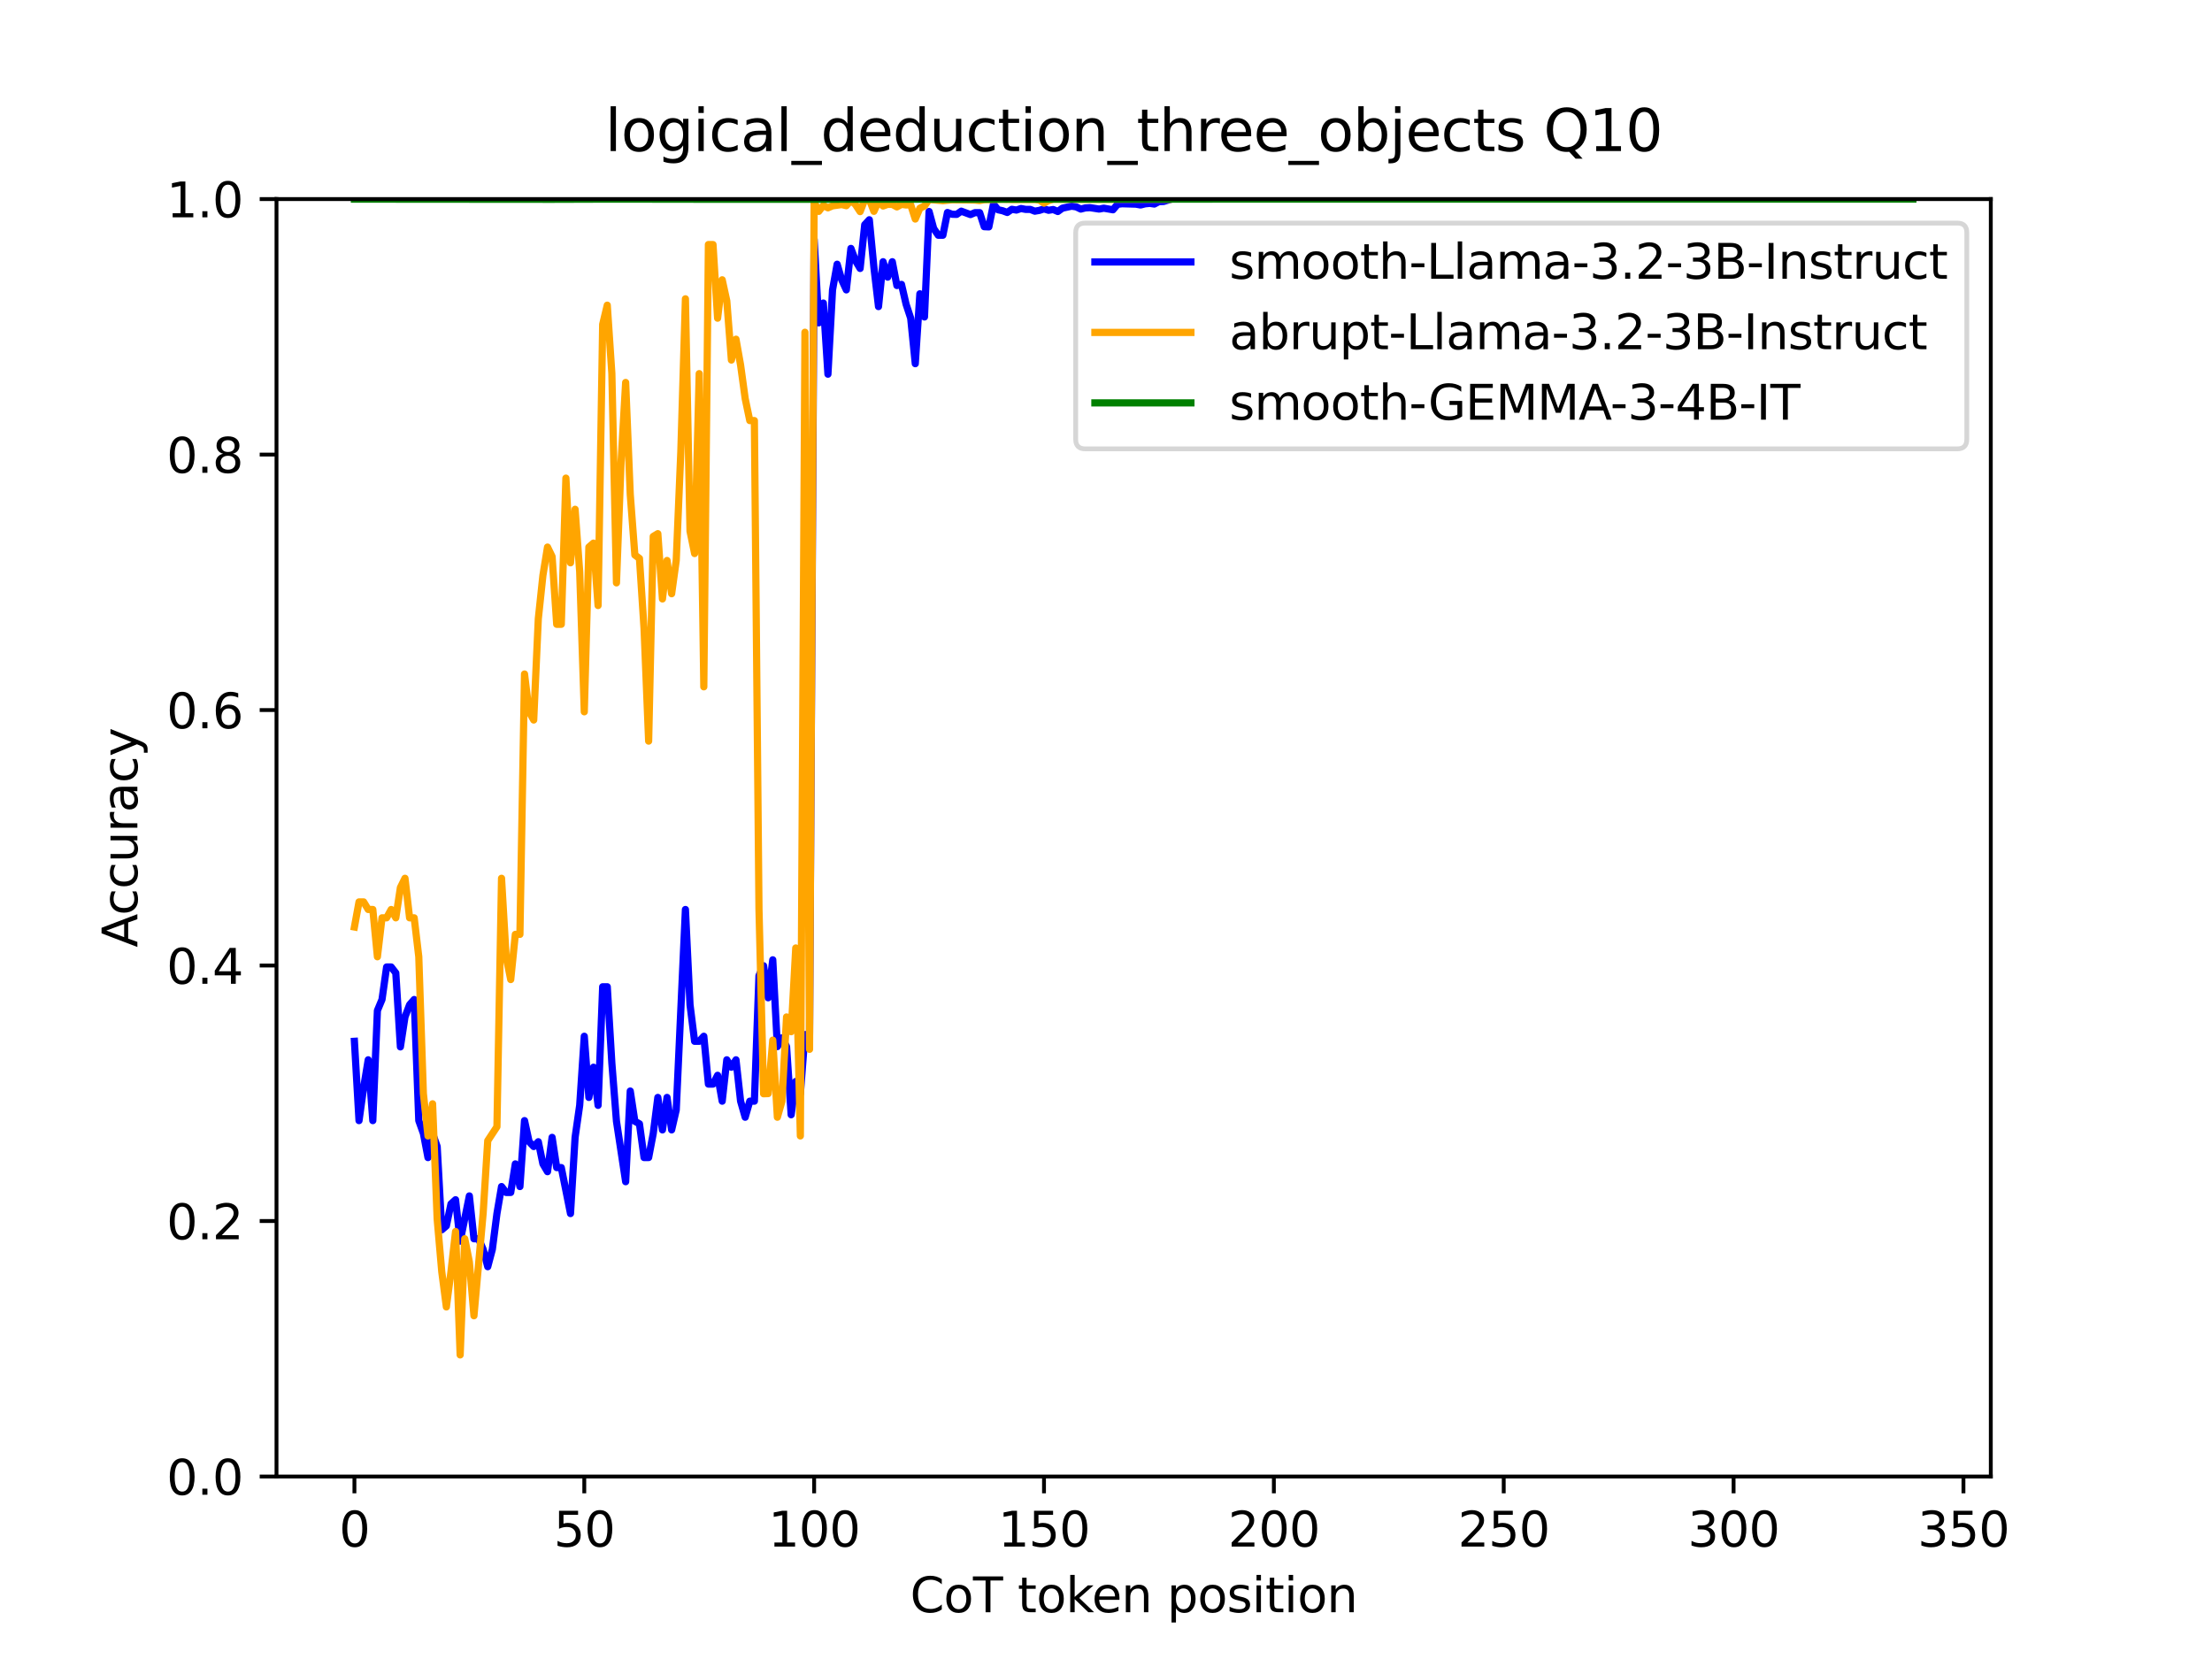 <?xml version="1.0" encoding="utf-8" standalone="no"?>
<!DOCTYPE svg PUBLIC "-//W3C//DTD SVG 1.1//EN"
  "http://www.w3.org/Graphics/SVG/1.1/DTD/svg11.dtd">
<svg xmlns:xlink="http://www.w3.org/1999/xlink" width="460.8pt" height="345.6pt" viewBox="0 0 460.8 345.6" xmlns="http://www.w3.org/2000/svg" version="1.1">
 <defs>
  <style type="text/css">*{stroke-linejoin: round; stroke-linecap: butt}</style>
 </defs>
 <g id="figure_1">
  <g id="patch_1">
   <path d="M 0 345.6 
L 460.8 345.6 
L 460.8 0 
L 0 0 
z
" style="fill: #ffffff"/>
  </g>
  <g id="axes_1">
   <g id="patch_2">
    <path d="M 57.6 307.584 
L 414.72 307.584 
L 414.72 41.472 
L 57.6 41.472 
z
" style="fill: #ffffff"/>
   </g>
   <g id="matplotlib.axis_1">
    <g id="xtick_1">
     <g id="line2d_1">
      <defs>
       <path id="m8e326334bc" d="M 0 0 
L 0 3.5 
" style="stroke: #000000; stroke-width: 0.8"/>
      </defs>
      <g>
       <use xlink:href="#m8e326334bc" x="73.833" y="307.584" style="stroke: #000000; stroke-width: 0.8"/>
      </g>
     </g>
     <g id="text_1">
      <!-- 0 -->
      <g transform="translate(70.651 322.182) scale(0.1 -0.1)">
       <defs>
        <path id="DejaVuSans-30" d="M 2034 4250 
Q 1547 4250 1301 3770 
Q 1056 3291 1056 2328 
Q 1056 1369 1301 889 
Q 1547 409 2034 409 
Q 2525 409 2770 889 
Q 3016 1369 3016 2328 
Q 3016 3291 2770 3770 
Q 2525 4250 2034 4250 
z
M 2034 4750 
Q 2819 4750 3233 4129 
Q 3647 3509 3647 2328 
Q 3647 1150 3233 529 
Q 2819 -91 2034 -91 
Q 1250 -91 836 529 
Q 422 1150 422 2328 
Q 422 3509 836 4129 
Q 1250 4750 2034 4750 
z
" transform="scale(0.016)"/>
       </defs>
       <use xlink:href="#DejaVuSans-30"/>
      </g>
     </g>
    </g>
    <g id="xtick_2">
     <g id="line2d_2">
      <g>
       <use xlink:href="#m8e326334bc" x="121.717" y="307.584" style="stroke: #000000; stroke-width: 0.8"/>
      </g>
     </g>
     <g id="text_2">
      <!-- 50 -->
      <g transform="translate(115.354 322.182) scale(0.1 -0.1)">
       <defs>
        <path id="DejaVuSans-35" d="M 691 4666 
L 3169 4666 
L 3169 4134 
L 1269 4134 
L 1269 2991 
Q 1406 3038 1543 3061 
Q 1681 3084 1819 3084 
Q 2600 3084 3056 2656 
Q 3513 2228 3513 1497 
Q 3513 744 3044 326 
Q 2575 -91 1722 -91 
Q 1428 -91 1123 -41 
Q 819 9 494 109 
L 494 744 
Q 775 591 1075 516 
Q 1375 441 1709 441 
Q 2250 441 2565 725 
Q 2881 1009 2881 1497 
Q 2881 1984 2565 2268 
Q 2250 2553 1709 2553 
Q 1456 2553 1204 2497 
Q 953 2441 691 2322 
L 691 4666 
z
" transform="scale(0.016)"/>
       </defs>
       <use xlink:href="#DejaVuSans-35"/>
       <use xlink:href="#DejaVuSans-30" transform="translate(63.623 0)"/>
      </g>
     </g>
    </g>
    <g id="xtick_3">
     <g id="line2d_3">
      <g>
       <use xlink:href="#m8e326334bc" x="169.601" y="307.584" style="stroke: #000000; stroke-width: 0.8"/>
      </g>
     </g>
     <g id="text_3">
      <!-- 100 -->
      <g transform="translate(160.057 322.182) scale(0.1 -0.1)">
       <defs>
        <path id="DejaVuSans-31" d="M 794 531 
L 1825 531 
L 1825 4091 
L 703 3866 
L 703 4441 
L 1819 4666 
L 2450 4666 
L 2450 531 
L 3481 531 
L 3481 0 
L 794 0 
L 794 531 
z
" transform="scale(0.016)"/>
       </defs>
       <use xlink:href="#DejaVuSans-31"/>
       <use xlink:href="#DejaVuSans-30" transform="translate(63.623 0)"/>
       <use xlink:href="#DejaVuSans-30" transform="translate(127.246 0)"/>
      </g>
     </g>
    </g>
    <g id="xtick_4">
     <g id="line2d_4">
      <g>
       <use xlink:href="#m8e326334bc" x="217.485" y="307.584" style="stroke: #000000; stroke-width: 0.8"/>
      </g>
     </g>
     <g id="text_4">
      <!-- 150 -->
      <g transform="translate(207.941 322.182) scale(0.1 -0.1)">
       <use xlink:href="#DejaVuSans-31"/>
       <use xlink:href="#DejaVuSans-35" transform="translate(63.623 0)"/>
       <use xlink:href="#DejaVuSans-30" transform="translate(127.246 0)"/>
      </g>
     </g>
    </g>
    <g id="xtick_5">
     <g id="line2d_5">
      <g>
       <use xlink:href="#m8e326334bc" x="265.369" y="307.584" style="stroke: #000000; stroke-width: 0.8"/>
      </g>
     </g>
     <g id="text_5">
      <!-- 200 -->
      <g transform="translate(255.826 322.182) scale(0.1 -0.1)">
       <defs>
        <path id="DejaVuSans-32" d="M 1228 531 
L 3431 531 
L 3431 0 
L 469 0 
L 469 531 
Q 828 903 1448 1529 
Q 2069 2156 2228 2338 
Q 2531 2678 2651 2914 
Q 2772 3150 2772 3378 
Q 2772 3750 2511 3984 
Q 2250 4219 1831 4219 
Q 1534 4219 1204 4116 
Q 875 4013 500 3803 
L 500 4441 
Q 881 4594 1212 4672 
Q 1544 4750 1819 4750 
Q 2544 4750 2975 4387 
Q 3406 4025 3406 3419 
Q 3406 3131 3298 2873 
Q 3191 2616 2906 2266 
Q 2828 2175 2409 1742 
Q 1991 1309 1228 531 
z
" transform="scale(0.016)"/>
       </defs>
       <use xlink:href="#DejaVuSans-32"/>
       <use xlink:href="#DejaVuSans-30" transform="translate(63.623 0)"/>
       <use xlink:href="#DejaVuSans-30" transform="translate(127.246 0)"/>
      </g>
     </g>
    </g>
    <g id="xtick_6">
     <g id="line2d_6">
      <g>
       <use xlink:href="#m8e326334bc" x="313.253" y="307.584" style="stroke: #000000; stroke-width: 0.8"/>
      </g>
     </g>
     <g id="text_6">
      <!-- 250 -->
      <g transform="translate(303.71 322.182) scale(0.1 -0.1)">
       <use xlink:href="#DejaVuSans-32"/>
       <use xlink:href="#DejaVuSans-35" transform="translate(63.623 0)"/>
       <use xlink:href="#DejaVuSans-30" transform="translate(127.246 0)"/>
      </g>
     </g>
    </g>
    <g id="xtick_7">
     <g id="line2d_7">
      <g>
       <use xlink:href="#m8e326334bc" x="361.138" y="307.584" style="stroke: #000000; stroke-width: 0.8"/>
      </g>
     </g>
     <g id="text_7">
      <!-- 300 -->
      <g transform="translate(351.594 322.182) scale(0.1 -0.1)">
       <defs>
        <path id="DejaVuSans-33" d="M 2597 2516 
Q 3050 2419 3304 2112 
Q 3559 1806 3559 1356 
Q 3559 666 3084 287 
Q 2609 -91 1734 -91 
Q 1441 -91 1130 -33 
Q 819 25 488 141 
L 488 750 
Q 750 597 1062 519 
Q 1375 441 1716 441 
Q 2309 441 2620 675 
Q 2931 909 2931 1356 
Q 2931 1769 2642 2001 
Q 2353 2234 1838 2234 
L 1294 2234 
L 1294 2753 
L 1863 2753 
Q 2328 2753 2575 2939 
Q 2822 3125 2822 3475 
Q 2822 3834 2567 4026 
Q 2313 4219 1838 4219 
Q 1578 4219 1281 4162 
Q 984 4106 628 3988 
L 628 4550 
Q 988 4650 1302 4700 
Q 1616 4750 1894 4750 
Q 2613 4750 3031 4423 
Q 3450 4097 3450 3541 
Q 3450 3153 3228 2886 
Q 3006 2619 2597 2516 
z
" transform="scale(0.016)"/>
       </defs>
       <use xlink:href="#DejaVuSans-33"/>
       <use xlink:href="#DejaVuSans-30" transform="translate(63.623 0)"/>
       <use xlink:href="#DejaVuSans-30" transform="translate(127.246 0)"/>
      </g>
     </g>
    </g>
    <g id="xtick_8">
     <g id="line2d_8">
      <g>
       <use xlink:href="#m8e326334bc" x="409.022" y="307.584" style="stroke: #000000; stroke-width: 0.8"/>
      </g>
     </g>
     <g id="text_8">
      <!-- 350 -->
      <g transform="translate(399.478 322.182) scale(0.1 -0.1)">
       <use xlink:href="#DejaVuSans-33"/>
       <use xlink:href="#DejaVuSans-35" transform="translate(63.623 0)"/>
       <use xlink:href="#DejaVuSans-30" transform="translate(127.246 0)"/>
      </g>
     </g>
    </g>
    <g id="text_9">
     <!-- CoT token position -->
     <g transform="translate(189.594 335.861) scale(0.1 -0.1)">
      <defs>
       <path id="DejaVuSans-43" d="M 4122 4306 
L 4122 3641 
Q 3803 3938 3442 4084 
Q 3081 4231 2675 4231 
Q 1875 4231 1450 3742 
Q 1025 3253 1025 2328 
Q 1025 1406 1450 917 
Q 1875 428 2675 428 
Q 3081 428 3442 575 
Q 3803 722 4122 1019 
L 4122 359 
Q 3791 134 3420 21 
Q 3050 -91 2638 -91 
Q 1578 -91 968 557 
Q 359 1206 359 2328 
Q 359 3453 968 4101 
Q 1578 4750 2638 4750 
Q 3056 4750 3426 4639 
Q 3797 4528 4122 4306 
z
" transform="scale(0.016)"/>
       <path id="DejaVuSans-6f" d="M 1959 3097 
Q 1497 3097 1228 2736 
Q 959 2375 959 1747 
Q 959 1119 1226 758 
Q 1494 397 1959 397 
Q 2419 397 2687 759 
Q 2956 1122 2956 1747 
Q 2956 2369 2687 2733 
Q 2419 3097 1959 3097 
z
M 1959 3584 
Q 2709 3584 3137 3096 
Q 3566 2609 3566 1747 
Q 3566 888 3137 398 
Q 2709 -91 1959 -91 
Q 1206 -91 779 398 
Q 353 888 353 1747 
Q 353 2609 779 3096 
Q 1206 3584 1959 3584 
z
" transform="scale(0.016)"/>
       <path id="DejaVuSans-54" d="M -19 4666 
L 3928 4666 
L 3928 4134 
L 2272 4134 
L 2272 0 
L 1638 0 
L 1638 4134 
L -19 4134 
L -19 4666 
z
" transform="scale(0.016)"/>
       <path id="DejaVuSans-20" transform="scale(0.016)"/>
       <path id="DejaVuSans-74" d="M 1172 4494 
L 1172 3500 
L 2356 3500 
L 2356 3053 
L 1172 3053 
L 1172 1153 
Q 1172 725 1289 603 
Q 1406 481 1766 481 
L 2356 481 
L 2356 0 
L 1766 0 
Q 1100 0 847 248 
Q 594 497 594 1153 
L 594 3053 
L 172 3053 
L 172 3500 
L 594 3500 
L 594 4494 
L 1172 4494 
z
" transform="scale(0.016)"/>
       <path id="DejaVuSans-6b" d="M 581 4863 
L 1159 4863 
L 1159 1991 
L 2875 3500 
L 3609 3500 
L 1753 1863 
L 3688 0 
L 2938 0 
L 1159 1709 
L 1159 0 
L 581 0 
L 581 4863 
z
" transform="scale(0.016)"/>
       <path id="DejaVuSans-65" d="M 3597 1894 
L 3597 1613 
L 953 1613 
Q 991 1019 1311 708 
Q 1631 397 2203 397 
Q 2534 397 2845 478 
Q 3156 559 3463 722 
L 3463 178 
Q 3153 47 2828 -22 
Q 2503 -91 2169 -91 
Q 1331 -91 842 396 
Q 353 884 353 1716 
Q 353 2575 817 3079 
Q 1281 3584 2069 3584 
Q 2775 3584 3186 3129 
Q 3597 2675 3597 1894 
z
M 3022 2063 
Q 3016 2534 2758 2815 
Q 2500 3097 2075 3097 
Q 1594 3097 1305 2825 
Q 1016 2553 972 2059 
L 3022 2063 
z
" transform="scale(0.016)"/>
       <path id="DejaVuSans-6e" d="M 3513 2113 
L 3513 0 
L 2938 0 
L 2938 2094 
Q 2938 2591 2744 2837 
Q 2550 3084 2163 3084 
Q 1697 3084 1428 2787 
Q 1159 2491 1159 1978 
L 1159 0 
L 581 0 
L 581 3500 
L 1159 3500 
L 1159 2956 
Q 1366 3272 1645 3428 
Q 1925 3584 2291 3584 
Q 2894 3584 3203 3211 
Q 3513 2838 3513 2113 
z
" transform="scale(0.016)"/>
       <path id="DejaVuSans-70" d="M 1159 525 
L 1159 -1331 
L 581 -1331 
L 581 3500 
L 1159 3500 
L 1159 2969 
Q 1341 3281 1617 3432 
Q 1894 3584 2278 3584 
Q 2916 3584 3314 3078 
Q 3713 2572 3713 1747 
Q 3713 922 3314 415 
Q 2916 -91 2278 -91 
Q 1894 -91 1617 61 
Q 1341 213 1159 525 
z
M 3116 1747 
Q 3116 2381 2855 2742 
Q 2594 3103 2138 3103 
Q 1681 3103 1420 2742 
Q 1159 2381 1159 1747 
Q 1159 1113 1420 752 
Q 1681 391 2138 391 
Q 2594 391 2855 752 
Q 3116 1113 3116 1747 
z
" transform="scale(0.016)"/>
       <path id="DejaVuSans-73" d="M 2834 3397 
L 2834 2853 
Q 2591 2978 2328 3040 
Q 2066 3103 1784 3103 
Q 1356 3103 1142 2972 
Q 928 2841 928 2578 
Q 928 2378 1081 2264 
Q 1234 2150 1697 2047 
L 1894 2003 
Q 2506 1872 2764 1633 
Q 3022 1394 3022 966 
Q 3022 478 2636 193 
Q 2250 -91 1575 -91 
Q 1294 -91 989 -36 
Q 684 19 347 128 
L 347 722 
Q 666 556 975 473 
Q 1284 391 1588 391 
Q 1994 391 2212 530 
Q 2431 669 2431 922 
Q 2431 1156 2273 1281 
Q 2116 1406 1581 1522 
L 1381 1569 
Q 847 1681 609 1914 
Q 372 2147 372 2553 
Q 372 3047 722 3315 
Q 1072 3584 1716 3584 
Q 2034 3584 2315 3537 
Q 2597 3491 2834 3397 
z
" transform="scale(0.016)"/>
       <path id="DejaVuSans-69" d="M 603 3500 
L 1178 3500 
L 1178 0 
L 603 0 
L 603 3500 
z
M 603 4863 
L 1178 4863 
L 1178 4134 
L 603 4134 
L 603 4863 
z
" transform="scale(0.016)"/>
      </defs>
      <use xlink:href="#DejaVuSans-43"/>
      <use xlink:href="#DejaVuSans-6f" transform="translate(69.824 0)"/>
      <use xlink:href="#DejaVuSans-54" transform="translate(131.006 0)"/>
      <use xlink:href="#DejaVuSans-20" transform="translate(192.09 0)"/>
      <use xlink:href="#DejaVuSans-74" transform="translate(223.877 0)"/>
      <use xlink:href="#DejaVuSans-6f" transform="translate(263.086 0)"/>
      <use xlink:href="#DejaVuSans-6b" transform="translate(324.268 0)"/>
      <use xlink:href="#DejaVuSans-65" transform="translate(378.553 0)"/>
      <use xlink:href="#DejaVuSans-6e" transform="translate(440.076 0)"/>
      <use xlink:href="#DejaVuSans-20" transform="translate(503.455 0)"/>
      <use xlink:href="#DejaVuSans-70" transform="translate(535.242 0)"/>
      <use xlink:href="#DejaVuSans-6f" transform="translate(598.719 0)"/>
      <use xlink:href="#DejaVuSans-73" transform="translate(659.9 0)"/>
      <use xlink:href="#DejaVuSans-69" transform="translate(712 0)"/>
      <use xlink:href="#DejaVuSans-74" transform="translate(739.783 0)"/>
      <use xlink:href="#DejaVuSans-69" transform="translate(778.992 0)"/>
      <use xlink:href="#DejaVuSans-6f" transform="translate(806.775 0)"/>
      <use xlink:href="#DejaVuSans-6e" transform="translate(867.957 0)"/>
     </g>
    </g>
   </g>
   <g id="matplotlib.axis_2">
    <g id="ytick_1">
     <g id="line2d_9">
      <defs>
       <path id="m812a8f374b" d="M 0 0 
L -3.5 0 
" style="stroke: #000000; stroke-width: 0.8"/>
      </defs>
      <g>
       <use xlink:href="#m812a8f374b" x="57.6" y="307.584" style="stroke: #000000; stroke-width: 0.8"/>
      </g>
     </g>
     <g id="text_10">
      <!-- 0.0 -->
      <g transform="translate(34.697 311.383) scale(0.1 -0.1)">
       <defs>
        <path id="DejaVuSans-2e" d="M 684 794 
L 1344 794 
L 1344 0 
L 684 0 
L 684 794 
z
" transform="scale(0.016)"/>
       </defs>
       <use xlink:href="#DejaVuSans-30"/>
       <use xlink:href="#DejaVuSans-2e" transform="translate(63.623 0)"/>
       <use xlink:href="#DejaVuSans-30" transform="translate(95.41 0)"/>
      </g>
     </g>
    </g>
    <g id="ytick_2">
     <g id="line2d_10">
      <g>
       <use xlink:href="#m812a8f374b" x="57.6" y="254.362" style="stroke: #000000; stroke-width: 0.8"/>
      </g>
     </g>
     <g id="text_11">
      <!-- 0.2 -->
      <g transform="translate(34.697 258.161) scale(0.1 -0.1)">
       <use xlink:href="#DejaVuSans-30"/>
       <use xlink:href="#DejaVuSans-2e" transform="translate(63.623 0)"/>
       <use xlink:href="#DejaVuSans-32" transform="translate(95.41 0)"/>
      </g>
     </g>
    </g>
    <g id="ytick_3">
     <g id="line2d_11">
      <g>
       <use xlink:href="#m812a8f374b" x="57.6" y="201.139" style="stroke: #000000; stroke-width: 0.8"/>
      </g>
     </g>
     <g id="text_12">
      <!-- 0.4 -->
      <g transform="translate(34.697 204.938) scale(0.1 -0.1)">
       <defs>
        <path id="DejaVuSans-34" d="M 2419 4116 
L 825 1625 
L 2419 1625 
L 2419 4116 
z
M 2253 4666 
L 3047 4666 
L 3047 1625 
L 3713 1625 
L 3713 1100 
L 3047 1100 
L 3047 0 
L 2419 0 
L 2419 1100 
L 313 1100 
L 313 1709 
L 2253 4666 
z
" transform="scale(0.016)"/>
       </defs>
       <use xlink:href="#DejaVuSans-30"/>
       <use xlink:href="#DejaVuSans-2e" transform="translate(63.623 0)"/>
       <use xlink:href="#DejaVuSans-34" transform="translate(95.41 0)"/>
      </g>
     </g>
    </g>
    <g id="ytick_4">
     <g id="line2d_12">
      <g>
       <use xlink:href="#m812a8f374b" x="57.6" y="147.917" style="stroke: #000000; stroke-width: 0.8"/>
      </g>
     </g>
     <g id="text_13">
      <!-- 0.6 -->
      <g transform="translate(34.697 151.716) scale(0.1 -0.1)">
       <defs>
        <path id="DejaVuSans-36" d="M 2113 2584 
Q 1688 2584 1439 2293 
Q 1191 2003 1191 1497 
Q 1191 994 1439 701 
Q 1688 409 2113 409 
Q 2538 409 2786 701 
Q 3034 994 3034 1497 
Q 3034 2003 2786 2293 
Q 2538 2584 2113 2584 
z
M 3366 4563 
L 3366 3988 
Q 3128 4100 2886 4159 
Q 2644 4219 2406 4219 
Q 1781 4219 1451 3797 
Q 1122 3375 1075 2522 
Q 1259 2794 1537 2939 
Q 1816 3084 2150 3084 
Q 2853 3084 3261 2657 
Q 3669 2231 3669 1497 
Q 3669 778 3244 343 
Q 2819 -91 2113 -91 
Q 1303 -91 875 529 
Q 447 1150 447 2328 
Q 447 3434 972 4092 
Q 1497 4750 2381 4750 
Q 2619 4750 2861 4703 
Q 3103 4656 3366 4563 
z
" transform="scale(0.016)"/>
       </defs>
       <use xlink:href="#DejaVuSans-30"/>
       <use xlink:href="#DejaVuSans-2e" transform="translate(63.623 0)"/>
       <use xlink:href="#DejaVuSans-36" transform="translate(95.41 0)"/>
      </g>
     </g>
    </g>
    <g id="ytick_5">
     <g id="line2d_13">
      <g>
       <use xlink:href="#m812a8f374b" x="57.6" y="94.694" style="stroke: #000000; stroke-width: 0.8"/>
      </g>
     </g>
     <g id="text_14">
      <!-- 0.8 -->
      <g transform="translate(34.697 98.494) scale(0.1 -0.1)">
       <defs>
        <path id="DejaVuSans-38" d="M 2034 2216 
Q 1584 2216 1326 1975 
Q 1069 1734 1069 1313 
Q 1069 891 1326 650 
Q 1584 409 2034 409 
Q 2484 409 2743 651 
Q 3003 894 3003 1313 
Q 3003 1734 2745 1975 
Q 2488 2216 2034 2216 
z
M 1403 2484 
Q 997 2584 770 2862 
Q 544 3141 544 3541 
Q 544 4100 942 4425 
Q 1341 4750 2034 4750 
Q 2731 4750 3128 4425 
Q 3525 4100 3525 3541 
Q 3525 3141 3298 2862 
Q 3072 2584 2669 2484 
Q 3125 2378 3379 2068 
Q 3634 1759 3634 1313 
Q 3634 634 3220 271 
Q 2806 -91 2034 -91 
Q 1263 -91 848 271 
Q 434 634 434 1313 
Q 434 1759 690 2068 
Q 947 2378 1403 2484 
z
M 1172 3481 
Q 1172 3119 1398 2916 
Q 1625 2713 2034 2713 
Q 2441 2713 2670 2916 
Q 2900 3119 2900 3481 
Q 2900 3844 2670 4047 
Q 2441 4250 2034 4250 
Q 1625 4250 1398 4047 
Q 1172 3844 1172 3481 
z
" transform="scale(0.016)"/>
       </defs>
       <use xlink:href="#DejaVuSans-30"/>
       <use xlink:href="#DejaVuSans-2e" transform="translate(63.623 0)"/>
       <use xlink:href="#DejaVuSans-38" transform="translate(95.41 0)"/>
      </g>
     </g>
    </g>
    <g id="ytick_6">
     <g id="line2d_14">
      <g>
       <use xlink:href="#m812a8f374b" x="57.6" y="41.472" style="stroke: #000000; stroke-width: 0.8"/>
      </g>
     </g>
     <g id="text_15">
      <!-- 1.0 -->
      <g transform="translate(34.697 45.271) scale(0.1 -0.1)">
       <use xlink:href="#DejaVuSans-31"/>
       <use xlink:href="#DejaVuSans-2e" transform="translate(63.623 0)"/>
       <use xlink:href="#DejaVuSans-30" transform="translate(95.41 0)"/>
      </g>
     </g>
    </g>
    <g id="text_16">
     <!-- Accuracy -->
     <g transform="translate(28.617 197.356) rotate(-90) scale(0.1 -0.1)">
      <defs>
       <path id="DejaVuSans-41" d="M 2188 4044 
L 1331 1722 
L 3047 1722 
L 2188 4044 
z
M 1831 4666 
L 2547 4666 
L 4325 0 
L 3669 0 
L 3244 1197 
L 1141 1197 
L 716 0 
L 50 0 
L 1831 4666 
z
" transform="scale(0.016)"/>
       <path id="DejaVuSans-63" d="M 3122 3366 
L 3122 2828 
Q 2878 2963 2633 3030 
Q 2388 3097 2138 3097 
Q 1578 3097 1268 2742 
Q 959 2388 959 1747 
Q 959 1106 1268 751 
Q 1578 397 2138 397 
Q 2388 397 2633 464 
Q 2878 531 3122 666 
L 3122 134 
Q 2881 22 2623 -34 
Q 2366 -91 2075 -91 
Q 1284 -91 818 406 
Q 353 903 353 1747 
Q 353 2603 823 3093 
Q 1294 3584 2113 3584 
Q 2378 3584 2631 3529 
Q 2884 3475 3122 3366 
z
" transform="scale(0.016)"/>
       <path id="DejaVuSans-75" d="M 544 1381 
L 544 3500 
L 1119 3500 
L 1119 1403 
Q 1119 906 1312 657 
Q 1506 409 1894 409 
Q 2359 409 2629 706 
Q 2900 1003 2900 1516 
L 2900 3500 
L 3475 3500 
L 3475 0 
L 2900 0 
L 2900 538 
Q 2691 219 2414 64 
Q 2138 -91 1772 -91 
Q 1169 -91 856 284 
Q 544 659 544 1381 
z
M 1991 3584 
L 1991 3584 
z
" transform="scale(0.016)"/>
       <path id="DejaVuSans-72" d="M 2631 2963 
Q 2534 3019 2420 3045 
Q 2306 3072 2169 3072 
Q 1681 3072 1420 2755 
Q 1159 2438 1159 1844 
L 1159 0 
L 581 0 
L 581 3500 
L 1159 3500 
L 1159 2956 
Q 1341 3275 1631 3429 
Q 1922 3584 2338 3584 
Q 2397 3584 2469 3576 
Q 2541 3569 2628 3553 
L 2631 2963 
z
" transform="scale(0.016)"/>
       <path id="DejaVuSans-61" d="M 2194 1759 
Q 1497 1759 1228 1600 
Q 959 1441 959 1056 
Q 959 750 1161 570 
Q 1363 391 1709 391 
Q 2188 391 2477 730 
Q 2766 1069 2766 1631 
L 2766 1759 
L 2194 1759 
z
M 3341 1997 
L 3341 0 
L 2766 0 
L 2766 531 
Q 2569 213 2275 61 
Q 1981 -91 1556 -91 
Q 1019 -91 701 211 
Q 384 513 384 1019 
Q 384 1609 779 1909 
Q 1175 2209 1959 2209 
L 2766 2209 
L 2766 2266 
Q 2766 2663 2505 2880 
Q 2244 3097 1772 3097 
Q 1472 3097 1187 3025 
Q 903 2953 641 2809 
L 641 3341 
Q 956 3463 1253 3523 
Q 1550 3584 1831 3584 
Q 2591 3584 2966 3190 
Q 3341 2797 3341 1997 
z
" transform="scale(0.016)"/>
       <path id="DejaVuSans-79" d="M 2059 -325 
Q 1816 -950 1584 -1140 
Q 1353 -1331 966 -1331 
L 506 -1331 
L 506 -850 
L 844 -850 
Q 1081 -850 1212 -737 
Q 1344 -625 1503 -206 
L 1606 56 
L 191 3500 
L 800 3500 
L 1894 763 
L 2988 3500 
L 3597 3500 
L 2059 -325 
z
" transform="scale(0.016)"/>
      </defs>
      <use xlink:href="#DejaVuSans-41"/>
      <use xlink:href="#DejaVuSans-63" transform="translate(66.658 0)"/>
      <use xlink:href="#DejaVuSans-63" transform="translate(121.639 0)"/>
      <use xlink:href="#DejaVuSans-75" transform="translate(176.619 0)"/>
      <use xlink:href="#DejaVuSans-72" transform="translate(239.998 0)"/>
      <use xlink:href="#DejaVuSans-61" transform="translate(281.111 0)"/>
      <use xlink:href="#DejaVuSans-63" transform="translate(342.391 0)"/>
      <use xlink:href="#DejaVuSans-79" transform="translate(397.371 0)"/>
     </g>
    </g>
   </g>
   <g id="line2d_15">
    <path d="M 73.833 216.922 
L 74.79 233.445 
L 75.748 226.578 
L 76.706 220.778 
L 77.663 233.445 
L 78.621 210.516 
L 79.579 208.219 
L 80.537 201.443 
L 81.494 201.443 
L 82.452 202.686 
L 83.41 218.086 
L 84.367 211.848 
L 85.325 209.309 
L 86.283 208.219 
L 87.24 233.445 
L 88.198 236.116 
L 89.156 241.146 
L 90.113 236.116 
L 91.071 238.843 
L 92.029 256.188 
L 92.986 255.373 
L 93.944 250.804 
L 94.902 249.928 
L 95.859 258.553 
L 97.775 249.131 
L 98.732 258.055 
L 99.69 258.055 
L 100.648 260.263 
L 101.606 263.875 
L 102.563 260.263 
L 103.521 252.817 
L 104.479 247.18 
L 105.436 248.41 
L 106.394 248.41 
L 107.352 242.459 
L 108.309 247.18 
L 109.267 233.445 
L 110.225 237.843 
L 111.182 238.843 
L 112.14 237.843 
L 113.098 242.459 
L 114.055 244.083 
L 115.013 236.936 
L 115.971 243.23 
L 116.928 243.23 
L 118.844 252.808 
L 119.802 236.936 
L 120.759 230.263 
L 121.717 215.871 
L 122.675 228.615 
L 123.632 222.321 
L 124.59 230.263 
L 125.548 205.561 
L 126.505 205.561 
L 127.463 221.502 
L 128.421 233.577 
L 130.336 246.17 
L 131.294 227.283 
L 132.251 233.577 
L 133.209 234.113 
L 134.167 241.136 
L 135.124 241.136 
L 136.082 236.116 
L 137.04 228.615 
L 137.997 235.377 
L 138.955 228.615 
L 139.913 235.377 
L 140.871 231.222 
L 142.786 189.461 
L 143.744 209.309 
L 144.701 216.922 
L 145.659 216.922 
L 146.617 215.871 
L 147.574 225.835 
L 148.532 225.835 
L 149.49 224.006 
L 150.447 229.396 
L 151.405 220.778 
L 152.363 222.321 
L 153.32 220.778 
L 154.278 229.396 
L 155.236 232.74 
L 156.193 229.396 
L 157.151 229.396 
L 158.109 203.227 
L 159.067 201.183 
L 160.024 207.857 
L 160.982 199.949 
L 161.94 218.024 
L 162.897 216.198 
L 163.855 218.024 
L 164.813 232.224 
L 165.77 225.293 
L 166.728 227.85 
L 167.686 215.521 
L 168.643 215.521 
L 169.601 49.872 
L 170.559 67.254 
L 171.516 63.131 
L 172.474 77.95 
L 173.432 60.387 
L 174.389 55.044 
L 175.347 58.305 
L 176.305 60.387 
L 177.262 51.748 
L 178.22 54.307 
L 179.178 55.923 
L 180.136 46.819 
L 181.093 45.779 
L 182.051 55.709 
L 183.009 63.867 
L 183.966 54.523 
L 184.924 57.729 
L 185.882 54.523 
L 186.839 59.479 
L 187.797 59.244 
L 188.755 63.382 
L 189.712 66.282 
L 190.67 75.764 
L 191.628 61.201 
L 192.585 66.03 
L 193.543 44.06 
L 194.501 47.598 
L 195.458 49.004 
L 196.416 49.004 
L 197.374 44.265 
L 198.332 44.633 
L 199.289 44.664 
L 200.247 43.993 
L 202.162 44.7 
L 203.12 44.293 
L 204.078 44.293 
L 205.035 47.221 
L 205.993 47.266 
L 206.951 42.529 
L 207.908 43.695 
L 208.866 43.902 
L 209.824 44.259 
L 210.781 43.601 
L 211.739 43.759 
L 212.697 43.44 
L 213.654 43.619 
L 214.612 43.619 
L 215.57 43.993 
L 216.527 43.826 
L 217.485 43.512 
L 218.443 43.807 
L 219.401 43.647 
L 220.358 44.06 
L 221.316 43.369 
L 223.231 42.951 
L 224.189 43.094 
L 225.147 43.552 
L 226.104 43.309 
L 227.062 43.256 
L 228.977 43.552 
L 229.935 43.369 
L 231.85 43.7 
L 232.808 42.557 
L 233.766 42.445 
L 236.639 42.529 
L 237.597 42.701 
L 238.554 42.458 
L 239.512 42.364 
L 240.47 42.504 
L 241.427 42.001 
L 242.385 41.972 
L 243.343 41.686 
L 243.343 41.686 
" clip-path="url(#p452cfbf39c)" style="fill: none; stroke: #0000ff; stroke-width: 1.5; stroke-linecap: square"/>
   </g>
   <g id="line2d_16">
    <path d="M 73.833 193.11 
L 74.79 187.883 
L 75.748 187.883 
L 76.706 189.461 
L 77.663 189.461 
L 78.621 199.312 
L 79.579 191.2 
L 80.537 191.2 
L 81.494 189.461 
L 82.452 191.2 
L 83.41 184.895 
L 84.367 182.961 
L 85.325 191.2 
L 86.283 191.2 
L 87.24 199.312 
L 88.198 227.814 
L 89.156 236.635 
L 90.113 229.944 
L 91.071 253.962 
L 92.029 264.932 
L 92.986 272.26 
L 93.944 264.932 
L 94.902 256.54 
L 95.859 282.255 
L 96.817 258.055 
L 97.775 262.897 
L 98.732 274.097 
L 100.648 252.732 
L 101.606 237.633 
L 103.521 234.722 
L 104.479 182.961 
L 105.436 199.312 
L 106.394 204.06 
L 107.352 194.647 
L 108.309 194.647 
L 109.267 140.407 
L 110.225 148.292 
L 111.182 149.992 
L 112.14 128.902 
L 113.098 119.873 
L 114.055 113.969 
L 115.013 115.941 
L 115.971 130.051 
L 116.928 130.051 
L 117.886 99.601 
L 118.844 117.243 
L 119.802 106.094 
L 120.759 119.095 
L 121.717 148.279 
L 122.675 113.969 
L 123.632 113.141 
L 124.59 126.142 
L 125.548 67.57 
L 126.505 63.574 
L 127.463 77.822 
L 128.421 121.42 
L 129.378 96.313 
L 130.336 79.674 
L 131.294 103.003 
L 132.251 115.611 
L 133.209 116.329 
L 134.167 130.951 
L 135.124 154.389 
L 136.082 111.751 
L 137.04 111.17 
L 137.997 124.769 
L 138.955 116.758 
L 139.913 123.686 
L 140.871 116.758 
L 141.828 94.122 
L 142.786 62.248 
L 143.744 110.654 
L 144.701 115.313 
L 145.659 77.837 
L 146.617 143.078 
L 147.574 50.946 
L 148.532 50.947 
L 149.49 66.287 
L 150.447 58.288 
L 151.405 62.684 
L 152.363 75.004 
L 153.32 70.663 
L 154.278 76.049 
L 155.236 83.04 
L 156.193 87.615 
L 157.151 87.615 
L 158.109 189.373 
L 159.067 227.85 
L 160.024 227.814 
L 160.982 216.679 
L 161.94 232.74 
L 162.897 229.396 
L 163.855 211.848 
L 164.813 214.922 
L 165.77 197.478 
L 166.728 236.635 
L 167.686 69.213 
L 168.643 218.591 
L 169.601 42.066 
L 170.559 44.036 
L 171.516 42.795 
L 172.474 43.294 
L 173.432 42.88 
L 175.347 42.615 
L 176.305 42.849 
L 177.262 41.714 
L 178.22 42.626 
L 179.178 44.086 
L 180.136 41.598 
L 181.093 41.545 
L 182.051 44.025 
L 183.009 41.906 
L 183.966 42.915 
L 184.924 42.57 
L 185.882 42.584 
L 186.839 43.101 
L 187.797 42.573 
L 188.755 42.701 
L 189.712 42.655 
L 190.67 45.631 
L 191.628 43.372 
L 192.585 42.924 
L 193.543 41.548 
L 196.416 41.808 
L 198.332 41.618 
L 201.205 41.645 
L 203.12 41.68 
L 204.078 41.775 
L 205.035 41.602 
L 208.866 41.504 
L 210.781 41.568 
L 215.57 41.552 
L 216.527 41.675 
L 217.485 42.318 
L 218.443 41.795 
L 219.401 41.506 
L 229.935 41.522 
L 234.723 41.503 
L 239.512 41.503 
L 243.343 41.518 
L 243.343 41.518 
" clip-path="url(#p452cfbf39c)" style="fill: none; stroke: #ffa500; stroke-width: 1.5; stroke-linecap: square"/>
   </g>
   <g id="line2d_17">
    <path d="M 73.833 41.483 
L 115.013 41.516 
L 127.463 41.478 
L 146.617 41.505 
L 149.49 41.511 
L 231.85 41.482 
L 273.988 41.473 
L 398.487 41.472 
L 398.487 41.472 
" clip-path="url(#p452cfbf39c)" style="fill: none; stroke: #008000; stroke-width: 1.5; stroke-linecap: square"/>
   </g>
   <g id="patch_3">
    <path d="M 57.6 307.584 
L 57.6 41.472 
" style="fill: none; stroke: #000000; stroke-width: 0.8; stroke-linejoin: miter; stroke-linecap: square"/>
   </g>
   <g id="patch_4">
    <path d="M 414.72 307.584 
L 414.72 41.472 
" style="fill: none; stroke: #000000; stroke-width: 0.8; stroke-linejoin: miter; stroke-linecap: square"/>
   </g>
   <g id="patch_5">
    <path d="M 57.6 307.584 
L 414.72 307.584 
" style="fill: none; stroke: #000000; stroke-width: 0.8; stroke-linejoin: miter; stroke-linecap: square"/>
   </g>
   <g id="patch_6">
    <path d="M 57.6 41.472 
L 414.72 41.472 
" style="fill: none; stroke: #000000; stroke-width: 0.8; stroke-linejoin: miter; stroke-linecap: square"/>
   </g>
   <g id="text_17">
    <!-- logical_deduction_three_objects Q10 -->
    <g transform="translate(126.048 31.472) scale(0.12 -0.12)">
     <defs>
      <path id="DejaVuSans-6c" d="M 603 4863 
L 1178 4863 
L 1178 0 
L 603 0 
L 603 4863 
z
" transform="scale(0.016)"/>
      <path id="DejaVuSans-67" d="M 2906 1791 
Q 2906 2416 2648 2759 
Q 2391 3103 1925 3103 
Q 1463 3103 1205 2759 
Q 947 2416 947 1791 
Q 947 1169 1205 825 
Q 1463 481 1925 481 
Q 2391 481 2648 825 
Q 2906 1169 2906 1791 
z
M 3481 434 
Q 3481 -459 3084 -895 
Q 2688 -1331 1869 -1331 
Q 1566 -1331 1297 -1286 
Q 1028 -1241 775 -1147 
L 775 -588 
Q 1028 -725 1275 -790 
Q 1522 -856 1778 -856 
Q 2344 -856 2625 -561 
Q 2906 -266 2906 331 
L 2906 616 
Q 2728 306 2450 153 
Q 2172 0 1784 0 
Q 1141 0 747 490 
Q 353 981 353 1791 
Q 353 2603 747 3093 
Q 1141 3584 1784 3584 
Q 2172 3584 2450 3431 
Q 2728 3278 2906 2969 
L 2906 3500 
L 3481 3500 
L 3481 434 
z
" transform="scale(0.016)"/>
      <path id="DejaVuSans-5f" d="M 3263 -1063 
L 3263 -1509 
L -63 -1509 
L -63 -1063 
L 3263 -1063 
z
" transform="scale(0.016)"/>
      <path id="DejaVuSans-64" d="M 2906 2969 
L 2906 4863 
L 3481 4863 
L 3481 0 
L 2906 0 
L 2906 525 
Q 2725 213 2448 61 
Q 2172 -91 1784 -91 
Q 1150 -91 751 415 
Q 353 922 353 1747 
Q 353 2572 751 3078 
Q 1150 3584 1784 3584 
Q 2172 3584 2448 3432 
Q 2725 3281 2906 2969 
z
M 947 1747 
Q 947 1113 1208 752 
Q 1469 391 1925 391 
Q 2381 391 2643 752 
Q 2906 1113 2906 1747 
Q 2906 2381 2643 2742 
Q 2381 3103 1925 3103 
Q 1469 3103 1208 2742 
Q 947 2381 947 1747 
z
" transform="scale(0.016)"/>
      <path id="DejaVuSans-68" d="M 3513 2113 
L 3513 0 
L 2938 0 
L 2938 2094 
Q 2938 2591 2744 2837 
Q 2550 3084 2163 3084 
Q 1697 3084 1428 2787 
Q 1159 2491 1159 1978 
L 1159 0 
L 581 0 
L 581 4863 
L 1159 4863 
L 1159 2956 
Q 1366 3272 1645 3428 
Q 1925 3584 2291 3584 
Q 2894 3584 3203 3211 
Q 3513 2838 3513 2113 
z
" transform="scale(0.016)"/>
      <path id="DejaVuSans-62" d="M 3116 1747 
Q 3116 2381 2855 2742 
Q 2594 3103 2138 3103 
Q 1681 3103 1420 2742 
Q 1159 2381 1159 1747 
Q 1159 1113 1420 752 
Q 1681 391 2138 391 
Q 2594 391 2855 752 
Q 3116 1113 3116 1747 
z
M 1159 2969 
Q 1341 3281 1617 3432 
Q 1894 3584 2278 3584 
Q 2916 3584 3314 3078 
Q 3713 2572 3713 1747 
Q 3713 922 3314 415 
Q 2916 -91 2278 -91 
Q 1894 -91 1617 61 
Q 1341 213 1159 525 
L 1159 0 
L 581 0 
L 581 4863 
L 1159 4863 
L 1159 2969 
z
" transform="scale(0.016)"/>
      <path id="DejaVuSans-6a" d="M 603 3500 
L 1178 3500 
L 1178 -63 
Q 1178 -731 923 -1031 
Q 669 -1331 103 -1331 
L -116 -1331 
L -116 -844 
L 38 -844 
Q 366 -844 484 -692 
Q 603 -541 603 -63 
L 603 3500 
z
M 603 4863 
L 1178 4863 
L 1178 4134 
L 603 4134 
L 603 4863 
z
" transform="scale(0.016)"/>
      <path id="DejaVuSans-51" d="M 2522 4238 
Q 1834 4238 1429 3725 
Q 1025 3213 1025 2328 
Q 1025 1447 1429 934 
Q 1834 422 2522 422 
Q 3209 422 3611 934 
Q 4013 1447 4013 2328 
Q 4013 3213 3611 3725 
Q 3209 4238 2522 4238 
z
M 3406 84 
L 4238 -825 
L 3475 -825 
L 2784 -78 
Q 2681 -84 2626 -87 
Q 2572 -91 2522 -91 
Q 1538 -91 948 567 
Q 359 1225 359 2328 
Q 359 3434 948 4092 
Q 1538 4750 2522 4750 
Q 3503 4750 4090 4092 
Q 4678 3434 4678 2328 
Q 4678 1516 4351 937 
Q 4025 359 3406 84 
z
" transform="scale(0.016)"/>
     </defs>
     <use xlink:href="#DejaVuSans-6c"/>
     <use xlink:href="#DejaVuSans-6f" transform="translate(27.783 0)"/>
     <use xlink:href="#DejaVuSans-67" transform="translate(88.965 0)"/>
     <use xlink:href="#DejaVuSans-69" transform="translate(152.441 0)"/>
     <use xlink:href="#DejaVuSans-63" transform="translate(180.225 0)"/>
     <use xlink:href="#DejaVuSans-61" transform="translate(235.205 0)"/>
     <use xlink:href="#DejaVuSans-6c" transform="translate(296.484 0)"/>
     <use xlink:href="#DejaVuSans-5f" transform="translate(324.268 0)"/>
     <use xlink:href="#DejaVuSans-64" transform="translate(374.268 0)"/>
     <use xlink:href="#DejaVuSans-65" transform="translate(437.744 0)"/>
     <use xlink:href="#DejaVuSans-64" transform="translate(499.268 0)"/>
     <use xlink:href="#DejaVuSans-75" transform="translate(562.744 0)"/>
     <use xlink:href="#DejaVuSans-63" transform="translate(626.123 0)"/>
     <use xlink:href="#DejaVuSans-74" transform="translate(681.104 0)"/>
     <use xlink:href="#DejaVuSans-69" transform="translate(720.312 0)"/>
     <use xlink:href="#DejaVuSans-6f" transform="translate(748.096 0)"/>
     <use xlink:href="#DejaVuSans-6e" transform="translate(809.277 0)"/>
     <use xlink:href="#DejaVuSans-5f" transform="translate(872.656 0)"/>
     <use xlink:href="#DejaVuSans-74" transform="translate(922.656 0)"/>
     <use xlink:href="#DejaVuSans-68" transform="translate(961.865 0)"/>
     <use xlink:href="#DejaVuSans-72" transform="translate(1025.244 0)"/>
     <use xlink:href="#DejaVuSans-65" transform="translate(1064.107 0)"/>
     <use xlink:href="#DejaVuSans-65" transform="translate(1125.631 0)"/>
     <use xlink:href="#DejaVuSans-5f" transform="translate(1187.154 0)"/>
     <use xlink:href="#DejaVuSans-6f" transform="translate(1237.154 0)"/>
     <use xlink:href="#DejaVuSans-62" transform="translate(1298.336 0)"/>
     <use xlink:href="#DejaVuSans-6a" transform="translate(1361.812 0)"/>
     <use xlink:href="#DejaVuSans-65" transform="translate(1389.596 0)"/>
     <use xlink:href="#DejaVuSans-63" transform="translate(1451.119 0)"/>
     <use xlink:href="#DejaVuSans-74" transform="translate(1506.1 0)"/>
     <use xlink:href="#DejaVuSans-73" transform="translate(1545.309 0)"/>
     <use xlink:href="#DejaVuSans-20" transform="translate(1597.408 0)"/>
     <use xlink:href="#DejaVuSans-51" transform="translate(1629.195 0)"/>
     <use xlink:href="#DejaVuSans-31" transform="translate(1707.906 0)"/>
     <use xlink:href="#DejaVuSans-30" transform="translate(1771.529 0)"/>
    </g>
   </g>
   <g id="legend_1">
    <g id="patch_7">
     <path d="M 226.086 93.506 
L 407.72 93.506 
Q 409.72 93.506 409.72 91.506 
L 409.72 48.472 
Q 409.72 46.472 407.72 46.472 
L 226.086 46.472 
Q 224.086 46.472 224.086 48.472 
L 224.086 91.506 
Q 224.086 93.506 226.086 93.506 
z
" style="fill: #ffffff; opacity: 0.8; stroke: #cccccc; stroke-linejoin: miter"/>
    </g>
    <g id="line2d_18">
     <path d="M 228.086 54.57 
L 238.086 54.57 
L 248.086 54.57 
" style="fill: none; stroke: #0000ff; stroke-width: 1.5; stroke-linecap: square"/>
    </g>
    <g id="text_18">
     <!-- smooth-Llama-3.2-3B-Instruct -->
     <g transform="translate(256.086 58.07) scale(0.1 -0.1)">
      <defs>
       <path id="DejaVuSans-6d" d="M 3328 2828 
Q 3544 3216 3844 3400 
Q 4144 3584 4550 3584 
Q 5097 3584 5394 3201 
Q 5691 2819 5691 2113 
L 5691 0 
L 5113 0 
L 5113 2094 
Q 5113 2597 4934 2840 
Q 4756 3084 4391 3084 
Q 3944 3084 3684 2787 
Q 3425 2491 3425 1978 
L 3425 0 
L 2847 0 
L 2847 2094 
Q 2847 2600 2669 2842 
Q 2491 3084 2119 3084 
Q 1678 3084 1418 2786 
Q 1159 2488 1159 1978 
L 1159 0 
L 581 0 
L 581 3500 
L 1159 3500 
L 1159 2956 
Q 1356 3278 1631 3431 
Q 1906 3584 2284 3584 
Q 2666 3584 2933 3390 
Q 3200 3197 3328 2828 
z
" transform="scale(0.016)"/>
       <path id="DejaVuSans-2d" d="M 313 2009 
L 1997 2009 
L 1997 1497 
L 313 1497 
L 313 2009 
z
" transform="scale(0.016)"/>
       <path id="DejaVuSans-4c" d="M 628 4666 
L 1259 4666 
L 1259 531 
L 3531 531 
L 3531 0 
L 628 0 
L 628 4666 
z
" transform="scale(0.016)"/>
       <path id="DejaVuSans-42" d="M 1259 2228 
L 1259 519 
L 2272 519 
Q 2781 519 3026 730 
Q 3272 941 3272 1375 
Q 3272 1813 3026 2020 
Q 2781 2228 2272 2228 
L 1259 2228 
z
M 1259 4147 
L 1259 2741 
L 2194 2741 
Q 2656 2741 2882 2914 
Q 3109 3088 3109 3444 
Q 3109 3797 2882 3972 
Q 2656 4147 2194 4147 
L 1259 4147 
z
M 628 4666 
L 2241 4666 
Q 2963 4666 3353 4366 
Q 3744 4066 3744 3513 
Q 3744 3084 3544 2831 
Q 3344 2578 2956 2516 
Q 3422 2416 3680 2098 
Q 3938 1781 3938 1306 
Q 3938 681 3513 340 
Q 3088 0 2303 0 
L 628 0 
L 628 4666 
z
" transform="scale(0.016)"/>
       <path id="DejaVuSans-49" d="M 628 4666 
L 1259 4666 
L 1259 0 
L 628 0 
L 628 4666 
z
" transform="scale(0.016)"/>
      </defs>
      <use xlink:href="#DejaVuSans-73"/>
      <use xlink:href="#DejaVuSans-6d" transform="translate(52.1 0)"/>
      <use xlink:href="#DejaVuSans-6f" transform="translate(149.512 0)"/>
      <use xlink:href="#DejaVuSans-6f" transform="translate(210.693 0)"/>
      <use xlink:href="#DejaVuSans-74" transform="translate(271.875 0)"/>
      <use xlink:href="#DejaVuSans-68" transform="translate(311.084 0)"/>
      <use xlink:href="#DejaVuSans-2d" transform="translate(374.463 0)"/>
      <use xlink:href="#DejaVuSans-4c" transform="translate(410.547 0)"/>
      <use xlink:href="#DejaVuSans-6c" transform="translate(466.26 0)"/>
      <use xlink:href="#DejaVuSans-61" transform="translate(494.043 0)"/>
      <use xlink:href="#DejaVuSans-6d" transform="translate(555.322 0)"/>
      <use xlink:href="#DejaVuSans-61" transform="translate(652.734 0)"/>
      <use xlink:href="#DejaVuSans-2d" transform="translate(714.014 0)"/>
      <use xlink:href="#DejaVuSans-33" transform="translate(750.098 0)"/>
      <use xlink:href="#DejaVuSans-2e" transform="translate(813.721 0)"/>
      <use xlink:href="#DejaVuSans-32" transform="translate(845.508 0)"/>
      <use xlink:href="#DejaVuSans-2d" transform="translate(909.131 0)"/>
      <use xlink:href="#DejaVuSans-33" transform="translate(945.215 0)"/>
      <use xlink:href="#DejaVuSans-42" transform="translate(1008.838 0)"/>
      <use xlink:href="#DejaVuSans-2d" transform="translate(1077.441 0)"/>
      <use xlink:href="#DejaVuSans-49" transform="translate(1113.525 0)"/>
      <use xlink:href="#DejaVuSans-6e" transform="translate(1143.018 0)"/>
      <use xlink:href="#DejaVuSans-73" transform="translate(1206.396 0)"/>
      <use xlink:href="#DejaVuSans-74" transform="translate(1258.496 0)"/>
      <use xlink:href="#DejaVuSans-72" transform="translate(1297.705 0)"/>
      <use xlink:href="#DejaVuSans-75" transform="translate(1338.818 0)"/>
      <use xlink:href="#DejaVuSans-63" transform="translate(1402.197 0)"/>
      <use xlink:href="#DejaVuSans-74" transform="translate(1457.178 0)"/>
     </g>
    </g>
    <g id="line2d_19">
     <path d="M 228.086 69.249 
L 238.086 69.249 
L 248.086 69.249 
" style="fill: none; stroke: #ffa500; stroke-width: 1.5; stroke-linecap: square"/>
    </g>
    <g id="text_19">
     <!-- abrupt-Llama-3.2-3B-Instruct -->
     <g transform="translate(256.086 72.749) scale(0.1 -0.1)">
      <use xlink:href="#DejaVuSans-61"/>
      <use xlink:href="#DejaVuSans-62" transform="translate(61.279 0)"/>
      <use xlink:href="#DejaVuSans-72" transform="translate(124.756 0)"/>
      <use xlink:href="#DejaVuSans-75" transform="translate(165.869 0)"/>
      <use xlink:href="#DejaVuSans-70" transform="translate(229.248 0)"/>
      <use xlink:href="#DejaVuSans-74" transform="translate(292.725 0)"/>
      <use xlink:href="#DejaVuSans-2d" transform="translate(331.934 0)"/>
      <use xlink:href="#DejaVuSans-4c" transform="translate(368.018 0)"/>
      <use xlink:href="#DejaVuSans-6c" transform="translate(423.73 0)"/>
      <use xlink:href="#DejaVuSans-61" transform="translate(451.514 0)"/>
      <use xlink:href="#DejaVuSans-6d" transform="translate(512.793 0)"/>
      <use xlink:href="#DejaVuSans-61" transform="translate(610.205 0)"/>
      <use xlink:href="#DejaVuSans-2d" transform="translate(671.484 0)"/>
      <use xlink:href="#DejaVuSans-33" transform="translate(707.568 0)"/>
      <use xlink:href="#DejaVuSans-2e" transform="translate(771.191 0)"/>
      <use xlink:href="#DejaVuSans-32" transform="translate(802.979 0)"/>
      <use xlink:href="#DejaVuSans-2d" transform="translate(866.602 0)"/>
      <use xlink:href="#DejaVuSans-33" transform="translate(902.686 0)"/>
      <use xlink:href="#DejaVuSans-42" transform="translate(966.309 0)"/>
      <use xlink:href="#DejaVuSans-2d" transform="translate(1034.912 0)"/>
      <use xlink:href="#DejaVuSans-49" transform="translate(1070.996 0)"/>
      <use xlink:href="#DejaVuSans-6e" transform="translate(1100.488 0)"/>
      <use xlink:href="#DejaVuSans-73" transform="translate(1163.867 0)"/>
      <use xlink:href="#DejaVuSans-74" transform="translate(1215.967 0)"/>
      <use xlink:href="#DejaVuSans-72" transform="translate(1255.176 0)"/>
      <use xlink:href="#DejaVuSans-75" transform="translate(1296.289 0)"/>
      <use xlink:href="#DejaVuSans-63" transform="translate(1359.668 0)"/>
      <use xlink:href="#DejaVuSans-74" transform="translate(1414.648 0)"/>
     </g>
    </g>
    <g id="line2d_20">
     <path d="M 228.086 83.927 
L 238.086 83.927 
L 248.086 83.927 
" style="fill: none; stroke: #008000; stroke-width: 1.5; stroke-linecap: square"/>
    </g>
    <g id="text_20">
     <!-- smooth-GEMMA-3-4B-IT -->
     <g transform="translate(256.086 87.427) scale(0.1 -0.1)">
      <defs>
       <path id="DejaVuSans-47" d="M 3809 666 
L 3809 1919 
L 2778 1919 
L 2778 2438 
L 4434 2438 
L 4434 434 
Q 4069 175 3628 42 
Q 3188 -91 2688 -91 
Q 1594 -91 976 548 
Q 359 1188 359 2328 
Q 359 3472 976 4111 
Q 1594 4750 2688 4750 
Q 3144 4750 3555 4637 
Q 3966 4525 4313 4306 
L 4313 3634 
Q 3963 3931 3569 4081 
Q 3175 4231 2741 4231 
Q 1884 4231 1454 3753 
Q 1025 3275 1025 2328 
Q 1025 1384 1454 906 
Q 1884 428 2741 428 
Q 3075 428 3337 486 
Q 3600 544 3809 666 
z
" transform="scale(0.016)"/>
       <path id="DejaVuSans-45" d="M 628 4666 
L 3578 4666 
L 3578 4134 
L 1259 4134 
L 1259 2753 
L 3481 2753 
L 3481 2222 
L 1259 2222 
L 1259 531 
L 3634 531 
L 3634 0 
L 628 0 
L 628 4666 
z
" transform="scale(0.016)"/>
       <path id="DejaVuSans-4d" d="M 628 4666 
L 1569 4666 
L 2759 1491 
L 3956 4666 
L 4897 4666 
L 4897 0 
L 4281 0 
L 4281 4097 
L 3078 897 
L 2444 897 
L 1241 4097 
L 1241 0 
L 628 0 
L 628 4666 
z
" transform="scale(0.016)"/>
      </defs>
      <use xlink:href="#DejaVuSans-73"/>
      <use xlink:href="#DejaVuSans-6d" transform="translate(52.1 0)"/>
      <use xlink:href="#DejaVuSans-6f" transform="translate(149.512 0)"/>
      <use xlink:href="#DejaVuSans-6f" transform="translate(210.693 0)"/>
      <use xlink:href="#DejaVuSans-74" transform="translate(271.875 0)"/>
      <use xlink:href="#DejaVuSans-68" transform="translate(311.084 0)"/>
      <use xlink:href="#DejaVuSans-2d" transform="translate(374.463 0)"/>
      <use xlink:href="#DejaVuSans-47" transform="translate(414.172 0)"/>
      <use xlink:href="#DejaVuSans-45" transform="translate(491.662 0)"/>
      <use xlink:href="#DejaVuSans-4d" transform="translate(554.846 0)"/>
      <use xlink:href="#DejaVuSans-4d" transform="translate(641.125 0)"/>
      <use xlink:href="#DejaVuSans-41" transform="translate(727.404 0)"/>
      <use xlink:href="#DejaVuSans-2d" transform="translate(793.562 0)"/>
      <use xlink:href="#DejaVuSans-33" transform="translate(829.646 0)"/>
      <use xlink:href="#DejaVuSans-2d" transform="translate(893.27 0)"/>
      <use xlink:href="#DejaVuSans-34" transform="translate(929.354 0)"/>
      <use xlink:href="#DejaVuSans-42" transform="translate(992.977 0)"/>
      <use xlink:href="#DejaVuSans-2d" transform="translate(1061.58 0)"/>
      <use xlink:href="#DejaVuSans-49" transform="translate(1097.664 0)"/>
      <use xlink:href="#DejaVuSans-54" transform="translate(1127.156 0)"/>
     </g>
    </g>
   </g>
  </g>
 </g>
 <defs>
  <clipPath id="p452cfbf39c">
   <rect x="57.6" y="41.472" width="357.12" height="266.112"/>
  </clipPath>
 </defs>
</svg>
